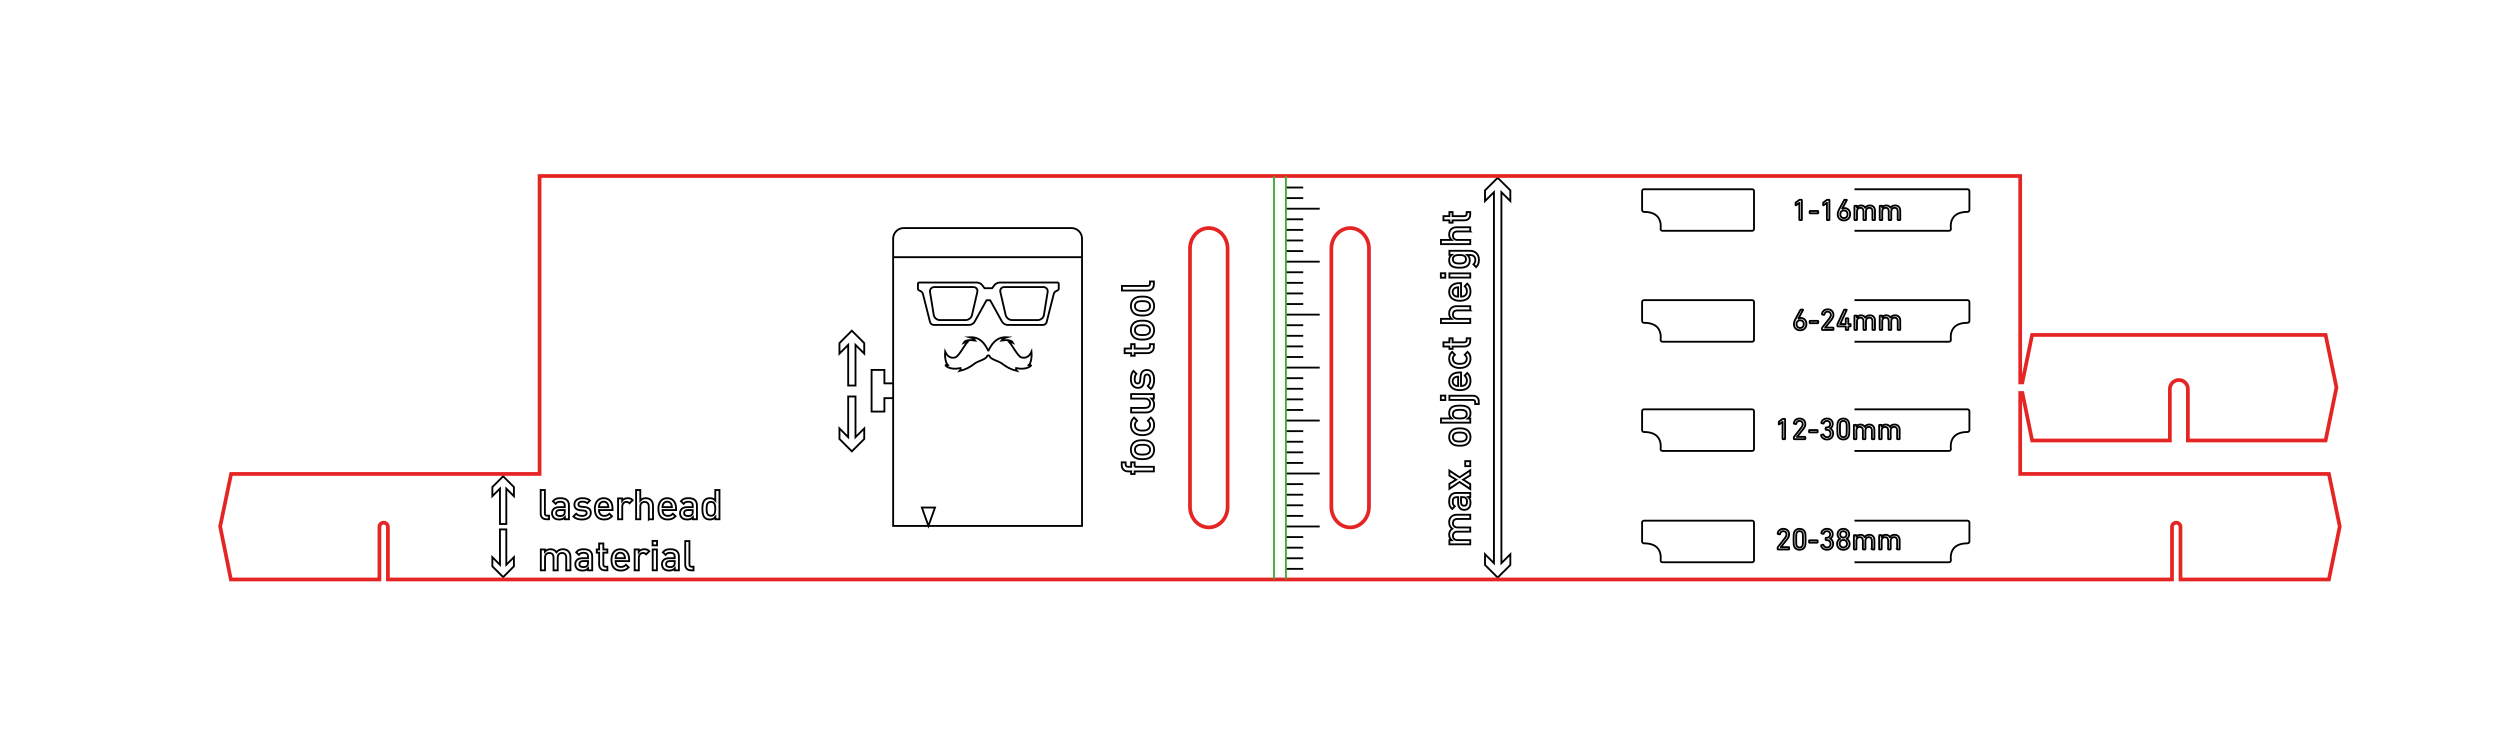<?xml version="1.0" encoding="utf-8"?>
<!-- Generator: Adobe Illustrator 17.0.0, SVG Export Plug-In . SVG Version: 6.00 Build 0)  -->
<!DOCTYPE svg PUBLIC "-//W3C//DTD SVG 1.1//EN" "http://www.w3.org/Graphics/SVG/1.1/DTD/svg11.dtd">
<svg version="1.1" id="Ebene_1" xmlns="http://www.w3.org/2000/svg" xmlns:xlink="http://www.w3.org/1999/xlink" x="0px" y="0px"
	 width="669.002px" height="196.098px" viewBox="0 0 669.002 196.098" enable-background="new 0 0 669.002 196.098"
	 xml:space="preserve">
<g>
	<path fill="none" stroke="#000000" stroke-width="0.5" stroke-miterlimit="10" d="M393.439,138.868h-3.399
		c-0.869,0-1.243,0.495-1.243,1.122c0,0.605,0.385,1.155,1.188,1.155h3.454v1.122h-3.399c-0.869,0-1.243,0.495-1.243,1.123
		c0,0.627,0.385,1.154,1.243,1.154h3.399v1.122h-5.578v-1.1h0.562c-0.407-0.374-0.627-0.924-0.627-1.485
		c0-0.693,0.274-1.232,0.813-1.584c-0.55-0.451-0.813-1.013-0.813-1.749c0-0.572,0.187-1.078,0.506-1.408
		c0.418-0.43,0.946-0.595,1.573-0.595h3.564V138.868z"/>
	<path fill="none" stroke="#000000" stroke-width="0.5" stroke-miterlimit="10" d="M393.439,133.017h-0.506
		c0.407,0.407,0.572,0.792,0.572,1.485s-0.165,1.155-0.507,1.496c-0.297,0.286-0.726,0.44-1.199,0.44
		c-0.935,0-1.605-0.649-1.605-1.937v-1.463h-0.396c-0.715,0-1.045,0.341-1.045,1.221c0,0.594,0.154,0.902,0.55,1.221l-0.693,0.727
		c-0.615-0.517-0.813-1.057-0.813-1.991c0-1.54,0.66-2.3,1.914-2.3h3.729L393.439,133.017L393.439,133.017z M390.974,133.039v1.287
		c0,0.682,0.286,1.022,0.804,1.022c0.517,0,0.792-0.318,0.792-1.056c0-0.396-0.044-0.715-0.319-1.013
		c-0.165-0.176-0.429-0.241-0.825-0.241L390.974,133.039L390.974,133.039z"/>
	<path fill="none" stroke="#000000" stroke-width="0.5" stroke-miterlimit="10" d="M393.439,127.197l-1.903,1.166l1.903,1.177v1.354
		l-2.85-1.914l-2.729,1.837v-1.353l1.815-1.101l-1.815-1.089v-1.354l2.729,1.826l2.85-1.903V127.197z"/>
	<path fill="none" stroke="#000000" stroke-width="0.5" stroke-miterlimit="10" d="M393.439,124.744h-1.342v-1.342h1.342V124.744z"
		/>
	<path fill="none" stroke="#000000" stroke-width="0.5" stroke-miterlimit="10" d="M392.846,115.284
		c0.374,0.363,0.66,0.913,0.66,1.673c0,0.759-0.286,1.298-0.66,1.661c-0.551,0.528-1.255,0.66-2.2,0.66
		c-0.936,0-1.64-0.132-2.189-0.66c-0.374-0.363-0.66-0.902-0.66-1.661c0-0.76,0.286-1.31,0.66-1.673
		c0.55-0.527,1.254-0.659,2.189-0.659C391.591,114.625,392.295,114.757,392.846,115.284z M389.116,116.132
		c-0.209,0.209-0.319,0.495-0.319,0.825s0.11,0.604,0.319,0.813c0.341,0.342,0.924,0.386,1.529,0.386
		c0.604,0,1.188-0.044,1.528-0.386c0.209-0.209,0.33-0.483,0.33-0.813s-0.121-0.616-0.33-0.825
		c-0.341-0.341-0.924-0.385-1.528-0.385C390.04,115.747,389.457,115.791,389.116,116.132z"/>
	<path fill="none" stroke="#000000" stroke-width="0.5" stroke-miterlimit="10" d="M393.011,109.168
		c0.308,0.309,0.495,0.804,0.495,1.364c0,0.595-0.154,1.057-0.66,1.475h0.594v1.1h-7.833v-1.122h2.816
		c-0.484-0.406-0.627-0.869-0.627-1.463c0-0.561,0.187-1.045,0.495-1.354c0.55-0.539,1.44-0.627,2.354-0.627
		C391.569,108.541,392.46,108.629,393.011,109.168z M388.797,110.819c0,1.023,0.858,1.166,1.849,1.166
		c0.989,0,1.858-0.143,1.858-1.166c0-1.012-0.869-1.155-1.858-1.155C389.655,109.663,388.797,109.807,388.797,110.819z"/>
	<path fill="none" stroke="#000000" stroke-width="0.5" stroke-miterlimit="10" d="M395.717,107.431v0.693h-0.957v-0.495
		c0-0.451-0.22-0.605-0.649-0.605h-6.249v-1.122h6.315C395.002,105.902,395.717,106.364,395.717,107.431z M386.762,107.057h-1.188
		v-1.188h1.188V107.057z"/>
	<path fill="none" stroke="#000000" stroke-width="0.5" stroke-miterlimit="10" d="M390.974,103.295c0.969,0,1.562-0.495,1.562-1.42
		c0-0.627-0.176-0.957-0.572-1.353l0.672-0.716c0.571,0.572,0.869,1.111,0.869,2.091c0,1.397-0.737,2.508-2.86,2.508
		c-1.815,0-2.85-0.935-2.85-2.365c0-1.496,1.078-2.365,2.706-2.365h0.473V103.295z M389.434,100.941
		c-0.418,0.187-0.704,0.572-0.704,1.1c0,0.539,0.286,0.925,0.704,1.111c0.242,0.11,0.418,0.132,0.76,0.144v-2.509
		C389.852,100.809,389.677,100.83,389.434,100.941z"/>
	<path fill="none" stroke="#000000" stroke-width="0.5" stroke-miterlimit="10" d="M393.506,95.99c0,1.255-0.771,2.486-2.86,2.486
		c-2.091,0-2.85-1.231-2.85-2.486c0-0.77,0.22-1.309,0.781-1.837l0.748,0.771c-0.386,0.352-0.528,0.627-0.528,1.066
		c0,0.43,0.176,0.792,0.495,1.034c0.308,0.242,0.704,0.33,1.354,0.33c0.648,0,1.056-0.088,1.363-0.33
		c0.319-0.242,0.495-0.604,0.495-1.034c0-0.439-0.143-0.715-0.527-1.066l0.736-0.771C393.274,94.682,393.506,95.221,393.506,95.99z"
		/>
	<path fill="none" stroke="#000000" stroke-width="0.5" stroke-miterlimit="10" d="M393.439,91.195c0,1.046-0.748,1.529-1.551,1.529
		h-3.169v0.639h-0.858v-0.639h-1.595v-1.122h1.595v-1.078h0.858v1.078h3.113c0.407,0,0.649-0.198,0.649-0.616v-0.462h0.957v0.671
		H393.439z"/>
	<path fill="none" stroke="#000000" stroke-width="0.5" stroke-miterlimit="10" d="M393.439,83.055h-3.399
		c-0.869,0-1.243,0.495-1.243,1.123c0,0.627,0.385,1.154,1.243,1.154h3.399v1.122h-7.833v-1.122h2.816
		c-0.418-0.374-0.627-0.891-0.627-1.463s0.187-1.045,0.506-1.375c0.418-0.43,0.946-0.562,1.573-0.562h3.564v1.123H393.439z"/>
	<path fill="none" stroke="#000000" stroke-width="0.5" stroke-miterlimit="10" d="M390.974,79.382c0.969,0,1.562-0.495,1.562-1.42
		c0-0.627-0.176-0.957-0.572-1.353l0.672-0.716c0.571,0.572,0.869,1.111,0.869,2.091c0,1.397-0.737,2.508-2.86,2.508
		c-1.815,0-2.85-0.935-2.85-2.365c0-1.496,1.078-2.365,2.706-2.365h0.473V79.382z M389.434,77.028
		c-0.418,0.187-0.704,0.572-0.704,1.1c0,0.539,0.286,0.925,0.704,1.111c0.242,0.11,0.418,0.132,0.76,0.144v-2.509
		C389.852,76.896,389.677,76.917,389.434,77.028z"/>
	<path fill="none" stroke="#000000" stroke-width="0.5" stroke-miterlimit="10" d="M386.762,74.311h-1.188v-1.188h1.188V74.311z
		 M393.439,74.278h-5.578v-1.122h5.578V74.278z"/>
	<path fill="none" stroke="#000000" stroke-width="0.5" stroke-miterlimit="10" d="M395.761,69.503c0,0.848-0.198,1.387-0.737,1.97
		l-0.715-0.715c0.33-0.353,0.495-0.66,0.495-1.211c0-0.945-0.671-1.309-1.419-1.309h-0.716c0.484,0.407,0.639,0.869,0.639,1.441
		c0,0.561-0.188,1.022-0.495,1.331c-0.539,0.539-1.32,0.627-2.267,0.627s-1.728-0.088-2.267-0.627
		c-0.308-0.309-0.483-0.781-0.483-1.343c0-0.594,0.153-1.045,0.66-1.463h-0.595v-1.089h5.545
		C394.77,67.116,395.761,68.018,395.761,69.503z M388.797,69.371c0,1.013,0.869,1.145,1.749,1.145s1.749-0.132,1.749-1.145
		c0-1.012-0.869-1.133-1.749-1.133S388.797,68.36,388.797,69.371z"/>
	<path fill="none" stroke="#000000" stroke-width="0.5" stroke-miterlimit="10" d="M393.439,61.935h-3.399
		c-0.869,0-1.243,0.495-1.243,1.122c0,0.628,0.385,1.155,1.243,1.155h3.399v1.122h-7.833v-1.122h2.816
		c-0.418-0.374-0.627-0.891-0.627-1.463s0.187-1.045,0.506-1.375c0.418-0.429,0.946-0.562,1.573-0.562h3.564v1.123H393.439z"/>
	<path fill="none" stroke="#000000" stroke-width="0.5" stroke-miterlimit="10" d="M393.439,57.425c0,1.046-0.748,1.529-1.551,1.529
		h-3.169v0.639h-0.858v-0.639h-1.595v-1.122h1.595v-1.078h0.858v1.078h3.113c0.407,0,0.649-0.198,0.649-0.616v-0.462h0.957v0.671
		H393.439z"/>
</g>
<g id="g577_6_">
	<path id="path579_6_" fill="none" stroke="#000000" stroke-width="0.5" stroke-miterlimit="10" d="M146.22,138.953
		c-1.067,0-1.529-0.715-1.529-1.54v-6.293h1.123v6.227c0,0.43,0.154,0.649,0.605,0.649h0.495v0.957L146.22,138.953L146.22,138.953z"
		/>
	<path id="path581_6_" fill="none" stroke="#000000" stroke-width="0.5" stroke-miterlimit="10" d="M151.148,138.953v-0.506
		c-0.407,0.407-0.792,0.572-1.485,0.572s-1.155-0.165-1.496-0.507c-0.286-0.297-0.44-0.726-0.44-1.199
		c0-0.935,0.649-1.605,1.936-1.605h1.463v-0.396c0-0.715-0.341-1.045-1.221-1.045c-0.594,0-0.902,0.154-1.221,0.55l-0.726-0.693
		c0.517-0.615,1.056-0.813,1.991-0.813c1.541,0,2.299,0.66,2.299,1.914v3.729L151.148,138.953L151.148,138.953z M151.126,136.488
		h-1.287c-0.682,0-1.023,0.286-1.023,0.804c0,0.517,0.319,0.792,1.056,0.792c0.396,0,0.715-0.044,1.012-0.319
		c0.176-0.165,0.242-0.429,0.242-0.825V136.488z"/>
	<path id="path583_6_" fill="none" stroke="#000000" stroke-width="0.5" stroke-miterlimit="10" d="M155.779,139.019
		c-0.913,0-1.683-0.154-2.343-0.804l0.737-0.737c0.451,0.463,1.056,0.583,1.606,0.583c0.693,0,1.221-0.241,1.221-0.77
		c0-0.385-0.209-0.605-0.748-0.66l-0.891-0.077c-1.056-0.099-1.65-0.561-1.65-1.54c0-1.101,0.935-1.705,2.102-1.705
		c0.847,0,1.551,0.176,2.068,0.627l-0.704,0.715c-0.352-0.297-0.847-0.407-1.375-0.407c-0.682,0-1.012,0.286-1.012,0.716
		c0,0.385,0.22,0.583,0.771,0.638l0.781,0.066c1.155,0.099,1.76,0.604,1.76,1.584C158.1,138.414,157.11,139.019,155.779,139.019z"/>
	<path id="path585_6_" fill="none" stroke="#000000" stroke-width="0.5" stroke-miterlimit="10" d="M160.289,136.488
		c0,0.969,0.495,1.562,1.419,1.562c0.627,0,0.958-0.176,1.354-0.572l0.715,0.672c-0.572,0.571-1.111,0.869-2.09,0.869
		c-1.397,0-2.508-0.737-2.508-2.86c0-1.815,0.935-2.85,2.365-2.85c1.497,0,2.366,1.078,2.366,2.706v0.473L160.289,136.488
		L160.289,136.488z M162.643,134.948c-0.187-0.418-0.572-0.704-1.101-0.704c-0.539,0-0.924,0.286-1.111,0.704
		c-0.11,0.242-0.132,0.418-0.143,0.76h2.508C162.775,135.366,162.753,135.19,162.643,134.948z"/>
	<path id="path587_6_" fill="none" stroke="#000000" stroke-width="0.5" stroke-miterlimit="10" d="M168.462,134.684
		c-0.253-0.253-0.451-0.374-0.836-0.374c-0.605,0-1.111,0.484-1.111,1.254v3.389h-1.122v-5.578h1.1v0.605
		c0.286-0.396,0.858-0.671,1.485-0.671c0.539,0,0.946,0.143,1.331,0.527L168.462,134.684z"/>
	<path id="path589_6_" fill="none" stroke="#000000" stroke-width="0.5" stroke-miterlimit="10" d="M173.621,138.953v-3.399
		c0-0.869-0.495-1.243-1.122-1.243c-0.628,0-1.155,0.385-1.155,1.243v3.399h-1.122v-7.833h1.122v2.816
		c0.374-0.418,0.891-0.627,1.463-0.627s1.045,0.187,1.375,0.506c0.429,0.418,0.562,0.946,0.562,1.573v3.564h-1.123V138.953z"/>
	<path id="path591_6_" fill="none" stroke="#000000" stroke-width="0.5" stroke-miterlimit="10" d="M177.294,136.488
		c0,0.969,0.495,1.562,1.42,1.562c0.627,0,0.957-0.176,1.353-0.572l0.716,0.672c-0.572,0.571-1.111,0.869-2.091,0.869
		c-1.397,0-2.508-0.737-2.508-2.86c0-1.815,0.935-2.85,2.365-2.85c1.496,0,2.365,1.078,2.365,2.706v0.473L177.294,136.488
		L177.294,136.488z M179.649,134.948c-0.187-0.418-0.572-0.704-1.1-0.704c-0.539,0-0.925,0.286-1.111,0.704
		c-0.11,0.242-0.132,0.418-0.144,0.76h2.509C179.78,135.366,179.759,135.19,179.649,134.948z"/>
	<path id="path593_6_" fill="none" stroke="#000000" stroke-width="0.5" stroke-miterlimit="10" d="M185.402,138.953v-0.506
		c-0.407,0.407-0.792,0.572-1.485,0.572s-1.155-0.165-1.496-0.507c-0.286-0.297-0.44-0.726-0.44-1.199
		c0-0.935,0.649-1.605,1.937-1.605h1.464v-0.396c0-0.715-0.342-1.045-1.222-1.045c-0.594,0-0.902,0.154-1.221,0.55l-0.727-0.693
		c0.517-0.615,1.056-0.813,1.991-0.813c1.54,0,2.3,0.66,2.3,1.914v3.729L185.402,138.953L185.402,138.953z M185.38,136.488h-1.288
		c-0.682,0-1.022,0.286-1.022,0.804c0,0.517,0.318,0.792,1.056,0.792c0.396,0,0.715-0.044,1.013-0.319
		c0.176-0.165,0.242-0.429,0.242-0.825v-0.452L185.38,136.488L185.38,136.488z"/>
	<path id="path595_6_" fill="none" stroke="#000000" stroke-width="0.5" stroke-miterlimit="10" d="M191.43,138.953v-0.594
		c-0.418,0.506-0.869,0.66-1.475,0.66c-0.561,0-1.056-0.188-1.364-0.495c-0.539-0.551-0.627-1.441-0.627-2.365
		c0-0.914,0.088-1.805,0.627-2.354c0.309-0.309,0.792-0.495,1.354-0.495c0.594,0,1.056,0.143,1.463,0.627v-2.816h1.122v7.833h-1.1
		L191.43,138.953L191.43,138.953z M190.252,134.31c-1.022,0-1.166,0.858-1.166,1.849c0,0.989,0.144,1.858,1.166,1.858
		c1.013,0,1.155-0.869,1.155-1.858C191.407,135.168,191.265,134.31,190.252,134.31z"/>
</g>
<g id="g597_6_">
	<path id="path599_6_" fill="none" stroke="#000000" stroke-width="0.5" stroke-miterlimit="10" d="M151.522,152.614v-3.399
		c0-0.869-0.495-1.243-1.122-1.243c-0.605,0-1.155,0.385-1.155,1.188v3.454h-1.122v-3.399c0-0.869-0.495-1.243-1.122-1.243
		s-1.155,0.385-1.155,1.243v3.399h-1.122v-5.578h1.1v0.562c0.374-0.407,0.924-0.627,1.485-0.627c0.693,0,1.232,0.274,1.584,0.813
		c0.451-0.55,1.012-0.813,1.75-0.813c0.572,0,1.078,0.187,1.408,0.506c0.429,0.418,0.594,0.946,0.594,1.573v3.564L151.522,152.614
		L151.522,152.614z"/>
	<path id="path601_6_" fill="none" stroke="#000000" stroke-width="0.5" stroke-miterlimit="10" d="M157.374,152.614v-0.506
		c-0.407,0.407-0.792,0.572-1.485,0.572s-1.155-0.165-1.496-0.507c-0.286-0.297-0.44-0.726-0.44-1.199
		c0-0.935,0.649-1.605,1.936-1.605h1.463v-0.396c0-0.715-0.341-1.045-1.221-1.045c-0.594,0-0.902,0.154-1.221,0.55l-0.726-0.693
		c0.517-0.615,1.056-0.813,1.991-0.813c1.541,0,2.299,0.66,2.299,1.914v3.729L157.374,152.614L157.374,152.614z M157.352,150.15
		h-1.287c-0.682,0-1.023,0.285-1.023,0.803c0,0.517,0.319,0.792,1.056,0.792c0.396,0,0.715-0.044,1.012-0.319
		c0.176-0.165,0.242-0.429,0.242-0.825V150.15z"/>
	<path id="path603_6_" fill="none" stroke="#000000" stroke-width="0.5" stroke-miterlimit="10" d="M161.861,152.614
		c-1.045,0-1.529-0.748-1.529-1.551v-3.169h-0.638v-0.858h0.638v-1.595h1.123v1.595h1.078v0.858h-1.078v3.113
		c0,0.407,0.198,0.649,0.616,0.649h0.462v0.957L161.861,152.614L161.861,152.614z"/>
	<path id="path605_6_" fill="none" stroke="#000000" stroke-width="0.5" stroke-miterlimit="10" d="M164.733,150.15
		c0,0.968,0.495,1.562,1.419,1.562c0.627,0,0.958-0.176,1.354-0.572l0.715,0.672c-0.572,0.571-1.111,0.869-2.09,0.869
		c-1.397,0-2.508-0.737-2.508-2.86c0-1.815,0.935-2.85,2.365-2.85c1.497,0,2.366,1.078,2.366,2.706v0.474L164.733,150.15
		L164.733,150.15L164.733,150.15z M167.087,148.609c-0.187-0.418-0.572-0.704-1.101-0.704c-0.539,0-0.924,0.286-1.111,0.704
		c-0.11,0.242-0.132,0.418-0.143,0.76h2.508C167.219,149.027,167.197,148.852,167.087,148.609z"/>
	<path id="path607_6_" fill="none" stroke="#000000" stroke-width="0.5" stroke-miterlimit="10" d="M172.905,148.346
		c-0.253-0.253-0.451-0.374-0.836-0.374c-0.605,0-1.111,0.484-1.111,1.254v3.389h-1.122v-5.578h1.101v0.605
		c0.285-0.396,0.857-0.671,1.484-0.671c0.539,0,0.946,0.143,1.332,0.527L172.905,148.346z"/>
	<path id="path609_6_" fill="none" stroke="#000000" stroke-width="0.5" stroke-miterlimit="10" d="M174.632,145.936v-1.188h1.188
		v1.188H174.632z M174.665,152.614v-5.578h1.122v5.578H174.665z"/>
	<path id="path611_6_" fill="none" stroke="#000000" stroke-width="0.5" stroke-miterlimit="10" d="M180.572,152.614v-0.506
		c-0.407,0.407-0.792,0.572-1.485,0.572s-1.155-0.165-1.496-0.507c-0.286-0.297-0.44-0.726-0.44-1.199
		c0-0.935,0.649-1.605,1.937-1.605h1.463v-0.396c0-0.715-0.341-1.045-1.221-1.045c-0.594,0-0.902,0.154-1.221,0.55l-0.727-0.693
		c0.517-0.615,1.057-0.813,1.991-0.813c1.54,0,2.3,0.66,2.3,1.914v3.729L180.572,152.614L180.572,152.614z M180.55,150.15h-1.287
		c-0.682,0-1.022,0.285-1.022,0.803c0,0.517,0.318,0.792,1.056,0.792c0.396,0,0.715-0.044,1.013-0.319
		c0.176-0.165,0.241-0.429,0.241-0.825L180.55,150.15L180.55,150.15z"/>
	<path id="path613_6_" fill="none" stroke="#000000" stroke-width="0.5" stroke-miterlimit="10" d="M184.896,152.614
		c-1.067,0-1.529-0.715-1.529-1.54v-6.293h1.122v6.227c0,0.43,0.154,0.649,0.604,0.649h0.495v0.957L184.896,152.614L184.896,152.614
		z"/>
</g>
<path id="path619_6_" fill="none" stroke="#E52424" stroke-miterlimit="10" d="M366.338,135.607c0,3.052-2.253,5.526-5.033,5.526
	l0,0c-2.78,0-5.033-2.474-5.033-5.526V66.555c0-3.052,2.253-5.526,5.033-5.526l0,0c2.78,0,5.033,2.474,5.033,5.526V135.607z"/>
<g id="g621_6_">
	<path id="path623_6_" fill="none" stroke="#000000" stroke-width="0.5" stroke-miterlimit="10" d="M303.63,124.924h5.146v1.224
		h-5.146v0.695h-0.936v-0.695h-0.827c-0.876,0-1.691-0.527-1.691-1.667v-0.768h1.044v0.54c0,0.455,0.264,0.671,0.707,0.671h0.768
		v-1.211h0.936v1.211H303.63z"/>
	<path id="path625_6_" fill="none" stroke="#000000" stroke-width="0.5" stroke-miterlimit="10" d="M308.128,118.518
		c0.407,0.396,0.72,0.995,0.72,1.823c0,0.827-0.312,1.415-0.72,1.811c-0.6,0.576-1.367,0.72-2.398,0.72
		c-1.02,0-1.787-0.144-2.387-0.72c-0.408-0.396-0.72-0.983-0.72-1.811s0.312-1.428,0.72-1.823c0.6-0.575,1.367-0.72,2.387-0.72
		C306.761,117.798,307.528,117.943,308.128,118.518z M304.062,119.442c-0.228,0.228-0.348,0.539-0.348,0.899
		c0,0.359,0.12,0.659,0.348,0.888c0.372,0.371,1.008,0.42,1.668,0.42c0.659,0,1.295-0.049,1.667-0.42
		c0.228-0.229,0.359-0.528,0.359-0.888s-0.132-0.672-0.359-0.899c-0.372-0.372-1.008-0.42-1.667-0.42
		C305.069,119.022,304.434,119.07,304.062,119.442z"/>
	<path id="path627_6_" fill="none" stroke="#000000" stroke-width="0.5" stroke-miterlimit="10" d="M308.848,113.741
		c0,1.367-0.84,2.71-3.118,2.71c-2.279,0-3.106-1.343-3.106-2.71c0-0.84,0.239-1.428,0.852-2.003l0.815,0.839
		c-0.42,0.384-0.576,0.684-0.576,1.164c0,0.468,0.192,0.863,0.54,1.127c0.336,0.264,0.768,0.36,1.476,0.36
		c0.707,0,1.151-0.097,1.486-0.36c0.349-0.264,0.54-0.659,0.54-1.127c0-0.48-0.156-0.78-0.575-1.164l0.803-0.839
		C308.596,112.314,308.848,112.902,308.848,113.741z"/>
	<path id="path629_6_" fill="none" stroke="#000000" stroke-width="0.5" stroke-miterlimit="10" d="M308.775,106.65h-0.611
		c0.455,0.42,0.684,1.008,0.684,1.619c0,0.624-0.204,1.14-0.552,1.5c-0.456,0.468-1.031,0.611-1.715,0.611h-3.887v-1.224h3.706
		c0.948,0,1.355-0.539,1.355-1.223c0-0.685-0.42-1.26-1.355-1.26h-3.706v-1.224h6.081V106.65z"/>
	<path id="path631_6_" fill="none" stroke="#000000" stroke-width="0.5" stroke-miterlimit="10" d="M308.848,101.537
		c0,0.995-0.168,1.835-0.876,2.555l-0.804-0.804c0.504-0.492,0.636-1.151,0.636-1.751c0-0.756-0.264-1.331-0.839-1.331
		c-0.42,0-0.66,0.228-0.72,0.815l-0.084,0.972c-0.108,1.151-0.612,1.799-1.68,1.799c-1.199,0-1.858-1.02-1.858-2.291
		c0-0.923,0.191-1.69,0.684-2.255l0.779,0.768c-0.324,0.384-0.443,0.924-0.443,1.499c0,0.744,0.312,1.104,0.779,1.104
		c0.42,0,0.636-0.239,0.695-0.84l0.072-0.851c0.107-1.26,0.659-1.919,1.727-1.919C308.188,99.007,308.848,100.086,308.848,101.537z"
		/>
	<path id="path633_6_" fill="none" stroke="#000000" stroke-width="0.5" stroke-miterlimit="10" d="M308.775,92.825
		c0,1.139-0.815,1.667-1.691,1.667h-3.454v0.695h-0.936v-0.695h-1.738v-1.224h1.738v-1.175h0.936v1.175h3.395
		c0.443,0,0.708-0.216,0.708-0.672v-0.503h1.043L308.775,92.825L308.775,92.825z"/>
	<path id="path635_6_" fill="none" stroke="#000000" stroke-width="0.5" stroke-miterlimit="10" d="M308.128,86.528
		c0.407,0.396,0.72,0.995,0.72,1.823c0,0.827-0.312,1.415-0.72,1.811c-0.6,0.576-1.367,0.72-2.398,0.72
		c-1.02,0-1.787-0.144-2.387-0.72c-0.408-0.396-0.72-0.983-0.72-1.811s0.312-1.428,0.72-1.823c0.6-0.576,1.367-0.72,2.387-0.72
		C306.761,85.808,307.528,85.951,308.128,86.528z M304.062,87.451c-0.228,0.228-0.348,0.539-0.348,0.899
		c0,0.359,0.12,0.659,0.348,0.887c0.372,0.372,1.008,0.42,1.668,0.42c0.659,0,1.295-0.048,1.667-0.42
		c0.228-0.228,0.359-0.527,0.359-0.887s-0.132-0.672-0.359-0.899c-0.372-0.372-1.008-0.42-1.667-0.42
		C305.069,87.031,304.434,87.079,304.062,87.451z"/>
	<path id="path637_6_" fill="none" stroke="#000000" stroke-width="0.5" stroke-miterlimit="10" d="M308.128,80.084
		c0.407,0.396,0.72,0.995,0.72,1.823c0,0.827-0.312,1.415-0.72,1.811c-0.6,0.576-1.367,0.72-2.398,0.72
		c-1.02,0-1.787-0.144-2.387-0.72c-0.408-0.396-0.72-0.983-0.72-1.811s0.312-1.428,0.72-1.823c0.6-0.576,1.367-0.72,2.387-0.72
		C306.761,79.364,307.528,79.508,308.128,80.084z M304.062,81.008c-0.228,0.228-0.348,0.539-0.348,0.899
		c0,0.359,0.12,0.659,0.348,0.887c0.372,0.372,1.008,0.42,1.668,0.42c0.659,0,1.295-0.048,1.667-0.42
		c0.228-0.228,0.359-0.527,0.359-0.887s-0.132-0.672-0.359-0.899c-0.372-0.372-1.008-0.42-1.667-0.42
		C305.069,80.588,304.434,80.636,304.062,81.008z"/>
	<path id="path639_6_" fill="none" stroke="#000000" stroke-width="0.5" stroke-miterlimit="10" d="M308.775,76.075
		c0,1.163-0.779,1.667-1.679,1.667h-6.86v-1.224h6.788c0.468,0,0.708-0.168,0.708-0.659v-0.54h1.043L308.775,76.075L308.775,76.075z
		"/>
</g>
<polygon id="polygon641_6_" fill="none" stroke="#000000" stroke-width="0.5" stroke-miterlimit="10" points="135.489,151.136 
	135.489,141.665 133.788,141.665 133.788,151.136 131.754,149.101 131.754,151.55 134.638,154.435 137.523,151.55 137.523,149.101 
	"/>
<polygon id="polygon643_6_" fill="none" stroke="#000000" stroke-width="0.5" stroke-miterlimit="10" points="137.523,130.333 
	134.638,127.448 131.754,130.333 131.754,132.782 133.788,130.747 133.788,140.218 135.489,140.218 135.489,130.747 
	137.523,132.782 "/>
<g id="g651_6_">
	<path id="path3572_7_" fill="none" stroke="#000000" stroke-width="0.5" stroke-miterlimit="10" d="M264.794,95.259
		c0.157,0.901,2.436,1.311,3.405,2.075c1.09,0.857,2.271,1.527,3.915,1.918c-0.296-0.335-0.227-0.568-0.196-0.744
		c2.936,0.627,4.188-0.744,3.993-0.783c-0.366,0.115-0.51,0.049-0.626,0c0.509-0.392,0.9-1.957,0.743-3.601
		c-0.704,1.604-1.879,1.8-2.78,1.487c-0.9-0.313-2.426-3.327-3.17-4.07c0.345-0.036,0.762,0.053,0.979,0.157
		c-0.352-0.627-1.41-0.823-3.053-0.587c0.195-0.274,0.547-0.626,1.408-0.861c-2.974-0.157-4.188,2.153-4.892,3.562h-0.083
		c-0.705-1.409-1.918-3.719-4.893-3.562c0.861,0.235,1.213,0.588,1.409,0.861c-1.644-0.236-2.702-0.04-3.053,0.587
		c0.216-0.104,0.634-0.193,0.978-0.157c-0.744,0.744-2.27,3.757-3.17,4.07c-0.9,0.314-2.075,0.118-2.78-1.487
		c-0.157,1.644,0.235,3.21,0.744,3.601c-0.117,0.049-0.26,0.115-0.627,0c-0.196,0.039,1.057,1.41,3.993,0.783
		c0.033,0.176,0.101,0.408-0.195,0.744c1.644-0.391,2.826-1.061,3.914-1.918c0.969-0.763,3.204-1.149,3.405-2.075
		C264.386,95.015,264.605,95.049,264.794,95.259L264.794,95.259z"/>
	<path id="path654_6_" fill="none" stroke="#000000" stroke-width="0.5" stroke-miterlimit="10" d="M282.953,75.605L282.953,75.605
		c-2.319,0-15.066,0-15.454,0c-0.427,0-1.08,0.326-1.284,0.572c-0.204,0.245-0.727,0.949-0.727,0.949h-2.021
		c0,0-0.524-0.703-0.728-0.949c-0.203-0.246-0.856-0.572-1.283-0.572c-0.391,0-13.269,0-15.49,0c-0.21,0-0.325,0.16-0.325,0.321
		c0,0.162,0,1.245,0,1.347c0,0.103,0.058,0.301,0.145,0.346c0.239,0.124,0.698,0.363,0.788,0.411
		c0.123,0.064,0.347,0.421,0.394,0.606c0.047,0.185,1.8,7.13,1.897,7.511c0.113,0.449,0.51,0.812,1.017,0.812
		c2.335,0,8.935,0,9.414,0c0.582,0,1.229-0.355,1.52-0.879c0.291-0.526,3.168-5.72,3.168-5.72h0.987c0,0,2.877,5.195,3.168,5.72
		s0.937,0.879,1.52,0.879c0.479,0,7.079,0,9.415,0c0.506,0,0.903-0.363,1.016-0.812c0.096-0.377,1.451-5.745,1.883-7.454
		c0.082-0.326,0.328-0.621,0.541-0.732c0.132-0.069,0.409-0.213,0.6-0.313c0.117-0.06,0.202-0.188,0.202-0.359s0-1.264,0-1.395
		C283.314,75.765,283.186,75.605,282.953,75.605z M261.527,78.15L261.527,78.15l-1.419,6.163c-0.169,0.734-0.923,1.334-1.676,1.334
		h-6.971c-0.753,0-1.468-0.608-1.588-1.351l-0.994-6.128c-0.121-0.743,0.397-1.351,1.15-1.351h10.439
		C261.218,76.816,261.696,77.416,261.527,78.15z M280.347,78.167l-0.994,6.128c-0.121,0.743-0.836,1.351-1.588,1.351h-6.971
		c-0.753,0-1.507-0.6-1.676-1.334l-1.421-6.163c-0.168-0.734,0.309-1.334,1.062-1.334h10.439
		C279.95,76.816,280.467,77.424,280.347,78.167L280.347,78.167z"/>
</g>
<polygon id="polygon656_6_" fill="none" stroke="#000000" stroke-width="0.5" stroke-miterlimit="10" points="228.931,116.989 
	228.931,106.104 226.976,106.104 226.976,116.989 224.638,114.65 224.638,117.465 227.953,120.78 231.269,117.465 231.269,114.65 
	"/>
<polygon id="polygon658_6_" fill="none" stroke="#000000" stroke-width="0.5" stroke-miterlimit="10" points="231.269,91.812 
	227.953,88.497 224.638,91.812 224.638,94.627 226.976,92.288 226.976,103.173 228.931,103.173 228.931,92.288 231.269,94.627 "/>
<polyline fill="none" stroke="#000000" stroke-width="0.5" stroke-miterlimit="10" points="239.009,102.585 236.667,102.585 
	236.667,98.994 233.238,98.994 233.238,110.138 236.667,110.138 236.667,106.546 239.009,106.546 "/>
<polygon id="polygon668_2_" fill="none" stroke="#000000" stroke-width="0.5" stroke-miterlimit="10" points="248.449,140.737 
	247.57,138.276 246.691,135.815 248.449,135.815 250.208,135.815 249.329,138.276 "/>
<path id="path674_6_" fill="none" stroke="#E52424" stroke-miterlimit="10" d="M318.443,135.607c0,3.052,2.253,5.526,5.033,5.526
	l0,0c2.78,0,5.033-2.474,5.033-5.526V66.555c0-3.052-2.253-5.526-5.033-5.526l0,0c-2.78,0-5.033,2.474-5.033,5.526V135.607z"/>
<polygon fill="none" stroke="#000000" stroke-width="0.5" stroke-miterlimit="10" points="404.168,53.81 404.168,50.945 
	400.777,47.57 397.387,50.945 397.387,53.81 399.778,51.428 399.778,150.7 397.387,148.318 397.387,151.184 400.777,154.559 
	404.168,151.184 404.168,148.318 401.778,150.698 401.778,51.43 "/>
<path id="path690_6_" fill="none" stroke="#000000" stroke-width="0.5" stroke-miterlimit="10" d="M468.872,150.46h-23.999
	c-0.147,0-0.288-0.066-0.383-0.18s-0.135-0.263-0.109-0.408c0.003-0.019,0.312-1.854-0.768-3.142
	c-0.741-0.884-1.981-1.332-3.687-1.332c-0.276,0-0.5-0.224-0.5-0.5v-5.062c0-0.276,0.224-0.5,0.5-0.5h28.945
	c0.276,0,0.5,0.224,0.5,0.5v10.123C469.372,150.236,469.148,150.46,468.872,150.46z"/>
<path id="path694_6_" fill="none" stroke="#000000" stroke-width="0.5" stroke-miterlimit="10" d="M468.872,120.665h-23.999
	c-0.147,0-0.288-0.066-0.383-0.18s-0.135-0.263-0.109-0.408c0.003-0.019,0.312-1.854-0.768-3.142
	c-0.741-0.884-1.981-1.332-3.687-1.332c-0.276,0-0.5-0.224-0.5-0.5v-5.062c0-0.276,0.224-0.5,0.5-0.5h28.945
	c0.276,0,0.5,0.224,0.5,0.5v10.124C469.372,120.441,469.148,120.665,468.872,120.665z"/>
<path id="path698_6_" fill="none" stroke="#000000" stroke-width="0.5" stroke-miterlimit="10" d="M468.872,91.445h-23.999
	c-0.147,0-0.288-0.066-0.383-0.18s-0.135-0.263-0.109-0.408c0.003-0.019,0.312-1.855-0.768-3.143
	c-0.742-0.884-1.982-1.332-3.687-1.332c-0.276,0-0.5-0.224-0.5-0.5V80.82c0-0.276,0.224-0.5,0.5-0.5h28.945
	c0.276,0,0.5,0.224,0.5,0.5v10.124C469.372,91.222,469.148,91.445,468.872,91.445z"/>
<path id="path702_5_" fill="none" stroke="#000000" stroke-width="0.5" stroke-miterlimit="10" d="M468.872,61.762h-23.999
	c-0.147,0-0.288-0.066-0.383-0.179s-0.135-0.264-0.109-0.409c0.003-0.018,0.312-1.854-0.768-3.141
	c-0.741-0.884-1.981-1.332-3.687-1.332c-0.276,0-0.5-0.224-0.5-0.5v-5.062c0-0.276,0.224-0.5,0.5-0.5h28.945
	c0.276,0,0.5,0.224,0.5,0.5v10.124C469.372,61.539,469.148,61.762,468.872,61.762z"/>
<g>
	<path fill="none" stroke="#000000" stroke-width="0.5" stroke-miterlimit="10" d="M481.507,54.309h-0.017l-0.903,0.631
		c-0.048,0.032-0.088,0.016-0.088-0.048V54.3c0-0.048,0.016-0.08,0.056-0.112l0.936-0.68c0.04-0.032,0.072-0.048,0.128-0.048h0.48
		c0.048,0,0.08,0.032,0.08,0.08v5.277c0,0.049-0.032,0.08-0.08,0.08h-0.512c-0.049,0-0.08-0.031-0.08-0.08V54.309z"/>
	<path fill="none" stroke="#000000" stroke-width="0.5" stroke-miterlimit="10" d="M484.267,57.004V56.54
		c0-0.048,0.032-0.08,0.08-0.08h2.127c0.048,0,0.079,0.032,0.079,0.08v0.464c0,0.048-0.031,0.08-0.079,0.08h-2.127
		C484.3,57.084,484.267,57.051,484.267,57.004z"/>
	<path fill="none" stroke="#000000" stroke-width="0.5" stroke-miterlimit="10" d="M488.883,54.309h-0.017l-0.903,0.631
		c-0.048,0.032-0.088,0.016-0.088-0.048V54.3c0-0.048,0.017-0.08,0.056-0.112l0.936-0.68c0.04-0.032,0.072-0.048,0.128-0.048h0.48
		c0.048,0,0.079,0.032,0.079,0.08v5.277c0,0.049-0.031,0.08-0.079,0.08h-0.512c-0.048,0-0.08-0.031-0.08-0.08V54.309z"/>
	<path fill="none" stroke="#000000" stroke-width="0.5" stroke-miterlimit="10" d="M492.131,56.084l1.384-2.566
		c0.023-0.048,0.048-0.056,0.104-0.056h0.544c0.056,0,0.072,0.032,0.048,0.08l-1.215,2.255l0.016,0.016
		c0.104-0.072,0.319-0.128,0.552-0.128c0.855,0,1.543,0.624,1.543,1.615c0,1.063-0.728,1.687-1.671,1.687
		c-0.951,0-1.663-0.623-1.663-1.663C491.771,56.891,491.923,56.467,492.131,56.084z M493.434,58.363
		c0.592,0,0.983-0.424,0.983-1.031c0-0.608-0.392-1.023-0.983-1.023s-0.976,0.415-0.976,1.023
		C492.459,57.939,492.843,58.363,493.434,58.363z"/>
	<path fill="none" stroke="#000000" stroke-width="0.5" stroke-miterlimit="10" d="M501.152,58.898c-0.048,0-0.08-0.031-0.08-0.08
		V56.58c0-0.616-0.279-0.976-0.855-0.976c-0.512,0-0.879,0.368-0.879,0.936v2.278c0,0.049-0.032,0.08-0.08,0.08h-0.512
		c-0.048,0-0.08-0.031-0.08-0.08V56.58c0-0.616-0.28-0.976-0.855-0.976c-0.52,0-0.88,0.368-0.88,0.936v2.278
		c0,0.049-0.032,0.08-0.08,0.08h-0.512c-0.048,0-0.08-0.031-0.08-0.08v-3.67c0-0.048,0.032-0.08,0.08-0.08h0.512
		c0.048,0,0.08,0.032,0.08,0.08v0.353h0.008c0.185-0.296,0.552-0.521,1.071-0.521c0.521,0,0.904,0.216,1.12,0.6h0.008
		c0.264-0.368,0.655-0.6,1.239-0.6c0.888,0,1.367,0.568,1.367,1.439v2.398c0,0.049-0.032,0.08-0.08,0.08L501.152,58.898
		L501.152,58.898z"/>
	<path fill="none" stroke="#000000" stroke-width="0.5" stroke-miterlimit="10" d="M507.912,58.898c-0.048,0-0.08-0.031-0.08-0.08
		V56.58c0-0.616-0.279-0.976-0.855-0.976c-0.512,0-0.879,0.368-0.879,0.936v2.278c0,0.049-0.032,0.08-0.08,0.08h-0.512
		c-0.048,0-0.08-0.031-0.08-0.08V56.58c0-0.616-0.28-0.976-0.855-0.976c-0.52,0-0.88,0.368-0.88,0.936v2.278
		c0,0.049-0.032,0.08-0.08,0.08h-0.512c-0.048,0-0.08-0.031-0.08-0.08v-3.67c0-0.048,0.032-0.08,0.08-0.08h0.512
		c0.048,0,0.08,0.032,0.08,0.08v0.353h0.008c0.185-0.296,0.552-0.521,1.071-0.521c0.521,0,0.904,0.216,1.12,0.6h0.008
		c0.264-0.368,0.655-0.6,1.239-0.6c0.888,0,1.367,0.568,1.367,1.439v2.398c0,0.049-0.032,0.08-0.08,0.08L507.912,58.898
		L507.912,58.898z"/>
</g>
<g>
	<path fill="none" stroke="#000000" stroke-width="0.5" stroke-miterlimit="10" d="M480.419,85.481l1.384-2.566
		c0.023-0.048,0.048-0.056,0.104-0.056h0.544c0.056,0,0.072,0.032,0.048,0.08l-1.216,2.255l0.017,0.016
		c0.104-0.072,0.319-0.128,0.552-0.128c0.855,0,1.543,0.624,1.543,1.615c0,1.063-0.728,1.687-1.671,1.687
		c-0.952,0-1.663-0.623-1.663-1.663C480.059,86.289,480.211,85.865,480.419,85.481z M481.722,87.76c0.592,0,0.983-0.424,0.983-1.031
		c0-0.608-0.392-1.023-0.983-1.023s-0.976,0.415-0.976,1.023C480.747,87.337,481.131,87.76,481.722,87.76z"/>
	<path fill="none" stroke="#000000" stroke-width="0.5" stroke-miterlimit="10" d="M484.267,86.401v-0.464
		c0-0.048,0.032-0.08,0.08-0.08h2.127c0.048,0,0.079,0.032,0.079,0.08v0.464c0,0.048-0.031,0.08-0.079,0.08h-2.127
		C484.3,86.481,484.267,86.449,484.267,86.401z"/>
	<path fill="none" stroke="#000000" stroke-width="0.5" stroke-miterlimit="10" d="M487.563,87.8c0-0.048,0.008-0.072,0.04-0.112
		l1.959-2.494c0.239-0.305,0.384-0.601,0.384-0.944c0-0.487-0.328-0.855-0.855-0.855c-0.521,0-0.808,0.312-0.888,0.8
		c-0.008,0.048-0.04,0.072-0.088,0.064l-0.488-0.104c-0.048-0.016-0.071-0.048-0.063-0.096c0.072-0.647,0.584-1.287,1.543-1.287
		c0.951,0,1.527,0.64,1.527,1.479c0,0.488-0.2,0.888-0.528,1.304l-1.679,2.11v0.009h2.127c0.048,0,0.08,0.031,0.08,0.08v0.463
		c0,0.049-0.032,0.08-0.08,0.08h-2.91c-0.048,0-0.08-0.031-0.08-0.08V87.8H487.563z"/>
	<path fill="none" stroke="#000000" stroke-width="0.5" stroke-miterlimit="10" d="M491.691,87.264v-0.439
		c0-0.032,0.008-0.064,0.024-0.096l1.759-3.807c0.023-0.048,0.056-0.063,0.111-0.063h0.536c0.056,0,0.072,0.032,0.056,0.071
		l-1.734,3.782v0.017h1.438c0.032,0,0.048-0.017,0.048-0.049v-1.423c0-0.048,0.032-0.08,0.08-0.08h0.512
		c0.048,0,0.08,0.032,0.08,0.08v1.423c0,0.032,0.017,0.049,0.048,0.049h0.496c0.048,0,0.08,0.031,0.08,0.079v0.456
		c0,0.048-0.032,0.08-0.08,0.08h-0.496c-0.031,0-0.048,0.016-0.048,0.048v0.823c0,0.049-0.032,0.08-0.08,0.08h-0.512
		c-0.048,0-0.08-0.031-0.08-0.08v-0.823c0-0.032-0.016-0.048-0.048-0.048h-2.11C491.723,87.344,491.691,87.312,491.691,87.264z"/>
	<path fill="none" stroke="#000000" stroke-width="0.5" stroke-miterlimit="10" d="M501.152,88.296c-0.048,0-0.08-0.031-0.08-0.08
		v-2.238c0-0.616-0.279-0.976-0.855-0.976c-0.512,0-0.879,0.368-0.879,0.936v2.278c0,0.049-0.032,0.08-0.08,0.08h-0.512
		c-0.048,0-0.08-0.031-0.08-0.08v-2.238c0-0.616-0.28-0.976-0.855-0.976c-0.52,0-0.88,0.368-0.88,0.936v2.278
		c0,0.049-0.032,0.08-0.08,0.08h-0.512c-0.048,0-0.08-0.031-0.08-0.08v-3.67c0-0.048,0.032-0.08,0.08-0.08h0.512
		c0.048,0,0.08,0.032,0.08,0.08v0.353h0.008c0.185-0.296,0.552-0.521,1.071-0.521c0.521,0,0.904,0.216,1.12,0.6h0.008
		c0.264-0.367,0.655-0.6,1.239-0.6c0.888,0,1.367,0.568,1.367,1.439v2.398c0,0.049-0.032,0.08-0.08,0.08L501.152,88.296
		L501.152,88.296z"/>
	<path fill="none" stroke="#000000" stroke-width="0.5" stroke-miterlimit="10" d="M507.912,88.296c-0.048,0-0.08-0.031-0.08-0.08
		v-2.238c0-0.616-0.279-0.976-0.855-0.976c-0.512,0-0.879,0.368-0.879,0.936v2.278c0,0.049-0.032,0.08-0.08,0.08h-0.512
		c-0.048,0-0.08-0.031-0.08-0.08v-2.238c0-0.616-0.28-0.976-0.855-0.976c-0.52,0-0.88,0.368-0.88,0.936v2.278
		c0,0.049-0.032,0.08-0.08,0.08h-0.512c-0.048,0-0.08-0.031-0.08-0.08v-3.67c0-0.048,0.032-0.08,0.08-0.08h0.512
		c0.048,0,0.08,0.032,0.08,0.08v0.353h0.008c0.185-0.296,0.552-0.521,1.071-0.521c0.521,0,0.904,0.216,1.12,0.6h0.008
		c0.264-0.367,0.655-0.6,1.239-0.6c0.888,0,1.367,0.568,1.367,1.439v2.398c0,0.049-0.032,0.08-0.08,0.08L507.912,88.296
		L507.912,88.296z"/>
</g>
<g>
	<path fill="none" stroke="#000000" stroke-width="0.5" stroke-miterlimit="10" d="M477.016,112.935H477l-0.903,0.631
		c-0.048,0.032-0.088,0.017-0.088-0.048v-0.592c0-0.048,0.016-0.079,0.056-0.111l0.936-0.68c0.04-0.032,0.072-0.048,0.128-0.048
		h0.48c0.048,0,0.08,0.032,0.08,0.08v5.276c0,0.049-0.032,0.08-0.08,0.08h-0.512c-0.049,0-0.08-0.031-0.08-0.08v-4.508H477.016z"/>
	<path fill="none" stroke="#000000" stroke-width="0.5" stroke-miterlimit="10" d="M480.033,117.029c0-0.048,0.008-0.072,0.04-0.112
		l1.959-2.494c0.239-0.305,0.384-0.601,0.384-0.944c0-0.487-0.328-0.855-0.855-0.855c-0.521,0-0.808,0.312-0.888,0.8
		c-0.008,0.048-0.04,0.072-0.088,0.064l-0.488-0.104c-0.048-0.016-0.071-0.048-0.063-0.096c0.071-0.647,0.583-1.287,1.543-1.287
		c0.951,0,1.527,0.64,1.527,1.479c0,0.488-0.2,0.888-0.528,1.304l-1.679,2.11v0.009h2.127c0.048,0,0.08,0.031,0.08,0.08v0.463
		c0,0.049-0.032,0.08-0.08,0.08h-2.91c-0.048,0-0.08-0.031-0.08-0.08v-0.417H480.033z"/>
	<path fill="none" stroke="#000000" stroke-width="0.5" stroke-miterlimit="10" d="M484.113,115.63v-0.464
		c0-0.048,0.032-0.08,0.08-0.08h2.127c0.048,0,0.079,0.032,0.079,0.08v0.464c0,0.048-0.031,0.08-0.079,0.08h-2.127
		C484.145,115.71,484.113,115.677,484.113,115.63z"/>
	<path fill="none" stroke="#000000" stroke-width="0.5" stroke-miterlimit="10" d="M487.377,116.365l0.487-0.12
		c0.049-0.016,0.08,0.008,0.097,0.057c0.111,0.344,0.392,0.688,0.967,0.688c0.584,0,0.936-0.408,0.936-0.96
		c0-0.607-0.392-1.007-0.999-1.007h-0.24c-0.048,0-0.08-0.032-0.08-0.08v-0.464c0-0.048,0.032-0.08,0.08-0.08h0.232
		c0.543,0,0.903-0.359,0.903-0.911c0-0.504-0.328-0.864-0.872-0.864c-0.503,0-0.768,0.296-0.863,0.664
		c-0.016,0.048-0.048,0.072-0.096,0.063l-0.479-0.119c-0.048-0.009-0.072-0.049-0.064-0.097c0.112-0.607,0.656-1.135,1.527-1.135
		c0.96,0,1.535,0.615,1.535,1.471c0,0.544-0.296,0.936-0.672,1.168v0.016c0.336,0.144,0.776,0.607,0.776,1.352
		c0,0.951-0.68,1.606-1.624,1.606c-0.879,0-1.463-0.487-1.614-1.151C487.304,116.413,487.329,116.381,487.377,116.365z"/>
	<path fill="none" stroke="#000000" stroke-width="0.5" stroke-miterlimit="10" d="M491.673,114.806c0-1.279,0.056-1.567,0.12-1.775
		c0.216-0.664,0.735-1.031,1.487-1.031c0.751,0,1.271,0.367,1.487,1.031c0.063,0.208,0.12,0.496,0.12,1.775s-0.057,1.566-0.12,1.774
		c-0.216,0.664-0.736,1.031-1.487,1.031c-0.752,0-1.271-0.367-1.487-1.031C491.728,116.373,491.673,116.086,491.673,114.806z
		 M493.28,116.989c0.399,0,0.695-0.185,0.823-0.544c0.056-0.168,0.088-0.399,0.088-1.639s-0.032-1.472-0.088-1.64
		c-0.128-0.359-0.424-0.544-0.823-0.544c-0.4,0-0.695,0.185-0.824,0.544c-0.056,0.168-0.088,0.399-0.088,1.64
		c0,1.239,0.032,1.471,0.088,1.639C492.585,116.804,492.88,116.989,493.28,116.989z"/>
	<path fill="none" stroke="#000000" stroke-width="0.5" stroke-miterlimit="10" d="M500.998,117.524c-0.048,0-0.08-0.031-0.08-0.08
		v-2.238c0-0.616-0.279-0.976-0.855-0.976c-0.512,0-0.879,0.368-0.879,0.936v2.278c0,0.049-0.032,0.08-0.08,0.08h-0.512
		c-0.048,0-0.08-0.031-0.08-0.08v-2.238c0-0.616-0.28-0.976-0.855-0.976c-0.52,0-0.88,0.368-0.88,0.936v2.278
		c0,0.049-0.032,0.08-0.08,0.08h-0.512c-0.048,0-0.08-0.031-0.08-0.08v-3.67c0-0.048,0.032-0.08,0.08-0.08h0.512
		c0.048,0,0.08,0.032,0.08,0.08v0.353h0.008c0.185-0.296,0.552-0.521,1.071-0.521c0.521,0,0.904,0.216,1.12,0.6h0.008
		c0.264-0.367,0.655-0.6,1.239-0.6c0.888,0,1.367,0.568,1.367,1.439v2.398c0,0.049-0.032,0.08-0.08,0.08L500.998,117.524
		L500.998,117.524z"/>
	<path fill="none" stroke="#000000" stroke-width="0.5" stroke-miterlimit="10" d="M507.758,117.524c-0.048,0-0.08-0.031-0.08-0.08
		v-2.238c0-0.616-0.279-0.976-0.855-0.976c-0.512,0-0.879,0.368-0.879,0.936v2.278c0,0.049-0.032,0.08-0.08,0.08h-0.512
		c-0.048,0-0.08-0.031-0.08-0.08v-2.238c0-0.616-0.28-0.976-0.855-0.976c-0.52,0-0.88,0.368-0.88,0.936v2.278
		c0,0.049-0.032,0.08-0.08,0.08h-0.512c-0.048,0-0.08-0.031-0.08-0.08v-3.67c0-0.048,0.032-0.08,0.08-0.08h0.512
		c0.048,0,0.08,0.032,0.08,0.08v0.353h0.008c0.185-0.296,0.552-0.521,1.071-0.521c0.521,0,0.904,0.216,1.12,0.6h0.008
		c0.264-0.367,0.655-0.6,1.239-0.6c0.888,0,1.367,0.568,1.367,1.439v2.398c0,0.049-0.032,0.08-0.08,0.08L507.758,117.524
		L507.758,117.524z"/>
</g>
<g>
	<path fill="none" stroke="#000000" stroke-width="0.5" stroke-miterlimit="10" d="M475.697,146.541c0-0.048,0.008-0.072,0.04-0.112
		l1.959-2.494c0.239-0.305,0.384-0.601,0.384-0.944c0-0.487-0.328-0.855-0.855-0.855c-0.521,0-0.808,0.312-0.888,0.8
		c-0.008,0.048-0.04,0.072-0.088,0.064l-0.488-0.104c-0.048-0.016-0.071-0.048-0.063-0.096c0.071-0.647,0.583-1.287,1.543-1.287
		c0.951,0,1.527,0.64,1.527,1.479c0,0.488-0.2,0.888-0.528,1.304l-1.679,2.11v0.009h2.127c0.048,0,0.08,0.031,0.08,0.08v0.463
		c0,0.049-0.032,0.08-0.08,0.08h-2.91c-0.048,0-0.08-0.031-0.08-0.08v-0.417H475.697z"/>
	<path fill="none" stroke="#000000" stroke-width="0.5" stroke-miterlimit="10" d="M479.961,144.318c0-1.279,0.056-1.567,0.12-1.775
		c0.216-0.664,0.735-1.031,1.487-1.031c0.751,0,1.271,0.367,1.487,1.031c0.063,0.208,0.119,0.496,0.119,1.775
		s-0.056,1.566-0.119,1.774c-0.216,0.664-0.736,1.031-1.487,1.031c-0.752,0-1.271-0.367-1.487-1.031
		C480.016,145.884,479.961,145.597,479.961,144.318z M481.568,146.501c0.399,0,0.695-0.185,0.823-0.544
		c0.056-0.168,0.088-0.399,0.088-1.639s-0.032-1.472-0.088-1.64c-0.128-0.359-0.424-0.544-0.823-0.544
		c-0.4,0-0.696,0.185-0.823,0.544c-0.057,0.168-0.089,0.399-0.089,1.64c0,1.239,0.032,1.471,0.089,1.639
		C480.872,146.316,481.168,146.501,481.568,146.501z"/>
	<path fill="none" stroke="#000000" stroke-width="0.5" stroke-miterlimit="10" d="M484.113,145.141v-0.464
		c0-0.048,0.032-0.08,0.08-0.08h2.127c0.048,0,0.079,0.032,0.079,0.08v0.464c0,0.048-0.031,0.08-0.079,0.08h-2.127
		C484.145,145.221,484.113,145.189,484.113,145.141z"/>
	<path fill="none" stroke="#000000" stroke-width="0.5" stroke-miterlimit="10" d="M487.377,145.877l0.487-0.12
		c0.049-0.016,0.08,0.008,0.097,0.057c0.111,0.344,0.392,0.688,0.967,0.688c0.584,0,0.936-0.408,0.936-0.96
		c0-0.607-0.392-1.007-0.999-1.007h-0.24c-0.048,0-0.08-0.032-0.08-0.08v-0.464c0-0.048,0.032-0.08,0.08-0.08h0.232
		c0.543,0,0.903-0.359,0.903-0.911c0-0.504-0.328-0.864-0.872-0.864c-0.503,0-0.768,0.296-0.863,0.664
		c-0.016,0.048-0.048,0.072-0.096,0.063l-0.479-0.119c-0.048-0.009-0.072-0.049-0.064-0.097c0.112-0.607,0.656-1.135,1.527-1.135
		c0.96,0,1.535,0.615,1.535,1.471c0,0.544-0.296,0.936-0.672,1.168v0.016c0.336,0.144,0.776,0.607,0.776,1.352
		c0,0.951-0.68,1.606-1.624,1.606c-0.879,0-1.463-0.487-1.614-1.151C487.304,145.924,487.329,145.892,487.377,145.877z"/>
	<path fill="none" stroke="#000000" stroke-width="0.5" stroke-miterlimit="10" d="M492.368,144.181v-0.016
		c-0.344-0.192-0.64-0.607-0.64-1.151c0-0.815,0.584-1.503,1.552-1.503c0.976,0,1.551,0.688,1.551,1.503
		c0,0.544-0.296,0.959-0.64,1.151v0.016c0.432,0.232,0.768,0.704,0.768,1.344c0,0.951-0.688,1.599-1.679,1.599
		s-1.68-0.647-1.68-1.599C491.6,144.885,491.936,144.414,492.368,144.181z M493.28,146.501c0.6,0,0.991-0.424,0.991-1.008
		c0-0.575-0.392-0.999-0.991-0.999s-0.991,0.424-0.991,0.999C492.289,146.077,492.688,146.501,493.28,146.501z M494.143,142.999
		c0-0.48-0.344-0.864-0.863-0.864s-0.863,0.384-0.863,0.864c0,0.479,0.335,0.871,0.863,0.871
		C493.807,143.87,494.143,143.478,494.143,142.999z"/>
	<path fill="none" stroke="#000000" stroke-width="0.5" stroke-miterlimit="10" d="M500.998,147.036c-0.048,0-0.08-0.031-0.08-0.08
		v-2.238c0-0.616-0.279-0.976-0.855-0.976c-0.512,0-0.879,0.368-0.879,0.936v2.278c0,0.049-0.032,0.08-0.08,0.08h-0.512
		c-0.048,0-0.08-0.031-0.08-0.08v-2.238c0-0.616-0.28-0.976-0.855-0.976c-0.52,0-0.88,0.368-0.88,0.936v2.278
		c0,0.049-0.032,0.08-0.08,0.08h-0.512c-0.048,0-0.08-0.031-0.08-0.08v-3.67c0-0.048,0.032-0.08,0.08-0.08h0.512
		c0.048,0,0.08,0.032,0.08,0.08v0.353h0.008c0.185-0.296,0.552-0.521,1.071-0.521c0.521,0,0.904,0.216,1.12,0.6h0.008
		c0.264-0.367,0.655-0.6,1.239-0.6c0.888,0,1.367,0.568,1.367,1.439v2.398c0,0.049-0.032,0.08-0.08,0.08h-0.512V147.036z"/>
	<path fill="none" stroke="#000000" stroke-width="0.5" stroke-miterlimit="10" d="M507.758,147.036c-0.048,0-0.08-0.031-0.08-0.08
		v-2.238c0-0.616-0.279-0.976-0.855-0.976c-0.512,0-0.879,0.368-0.879,0.936v2.278c0,0.049-0.032,0.08-0.08,0.08h-0.512
		c-0.048,0-0.08-0.031-0.08-0.08v-2.238c0-0.616-0.28-0.976-0.855-0.976c-0.52,0-0.88,0.368-0.88,0.936v2.278
		c0,0.049-0.032,0.08-0.08,0.08h-0.512c-0.048,0-0.08-0.031-0.08-0.08v-3.67c0-0.048,0.032-0.08,0.08-0.08h0.512
		c0.048,0,0.08,0.032,0.08,0.08v0.353h0.008c0.185-0.296,0.552-0.521,1.071-0.521c0.521,0,0.904,0.216,1.12,0.6h0.008
		c0.264-0.367,0.655-0.6,1.239-0.6c0.888,0,1.367,0.568,1.367,1.439v2.398c0,0.049-0.032,0.08-0.08,0.08h-0.512V147.036z"/>
</g>
<path fill="none" stroke="#000000" stroke-width="0.5" stroke-miterlimit="10" d="M496.263,61.762h25.306
	c0.148,0,0.288-0.065,0.382-0.179c0.094-0.114,0.134-0.263,0.109-0.409c-0.002-0.019-0.311-1.855,0.769-3.142
	c0.742-0.884,1.982-1.332,3.687-1.332c0.276,0,0.5-0.224,0.5-0.5v-5.062c0-0.276-0.224-0.5-0.5-0.5h-30.253"/>
<path fill="none" stroke="#000000" stroke-width="0.5" stroke-miterlimit="10" d="M496.263,91.444h25.306
	c0.148,0,0.288-0.065,0.382-0.179s0.134-0.263,0.109-0.409c-0.002-0.019-0.311-1.855,0.769-3.142
	c0.742-0.884,1.982-1.332,3.687-1.332c0.276,0,0.5-0.224,0.5-0.5V80.82c0-0.276-0.224-0.5-0.5-0.5h-30.253"/>
<path fill="none" stroke="#000000" stroke-width="0.5" stroke-miterlimit="10" d="M496.263,120.665h25.306
	c0.148,0,0.288-0.065,0.382-0.179s0.134-0.263,0.109-0.409c-0.002-0.019-0.311-1.855,0.769-3.142
	c0.742-0.884,1.982-1.332,3.687-1.332c0.276,0,0.5-0.224,0.5-0.5v-5.062c0-0.276-0.224-0.5-0.5-0.5h-30.253"/>
<path fill="none" stroke="#000000" stroke-width="0.5" stroke-miterlimit="10" d="M496.263,150.46h25.306
	c0.148,0,0.288-0.065,0.382-0.179s0.134-0.263,0.109-0.409c-0.002-0.019-0.311-1.855,0.769-3.142
	c0.742-0.884,1.982-1.332,3.687-1.332c0.276,0,0.5-0.224,0.5-0.5v-5.062c0-0.276-0.224-0.5-0.5-0.5h-30.253"/>
<g>
	
		<line id="line429_6_" fill="none" stroke="#010202" stroke-width="0.5" stroke-miterlimit="10" x1="348.743" y1="123.88" x2="344.157" y2="123.88"/>
	
		<line id="line431_6_" fill="none" stroke="#010202" stroke-width="0.5" stroke-miterlimit="10" x1="353.154" y1="126.714" x2="344.157" y2="126.714"/>
	
		<line id="line433_6_" fill="none" stroke="#010202" stroke-width="0.5" stroke-miterlimit="10" x1="348.743" y1="129.549" x2="344.157" y2="129.549"/>
	
		<line id="line435_6_" fill="none" stroke="#010202" stroke-width="0.5" stroke-miterlimit="10" x1="348.743" y1="132.384" x2="344.157" y2="132.384"/>
	
		<line id="line437_6_" fill="none" stroke="#010202" stroke-width="0.5" stroke-miterlimit="10" x1="348.743" y1="135.218" x2="344.157" y2="135.218"/>
	
		<line id="line439_6_" fill="none" stroke="#010202" stroke-width="0.5" stroke-miterlimit="10" x1="348.743" y1="138.053" x2="344.157" y2="138.053"/>
	
		<line id="line441_6_" fill="none" stroke="#010202" stroke-width="0.5" stroke-miterlimit="10" x1="353.154" y1="140.888" x2="344.157" y2="140.888"/>
	
		<line id="line443_6_" fill="none" stroke="#010202" stroke-width="0.5" stroke-miterlimit="10" x1="348.743" y1="152.226" x2="344.157" y2="152.226"/>
	
		<line id="line445_6_" fill="none" stroke="#010202" stroke-width="0.5" stroke-miterlimit="10" x1="348.743" y1="143.722" x2="344.157" y2="143.722"/>
	
		<line id="line447_6_" fill="none" stroke="#010202" stroke-width="0.5" stroke-miterlimit="10" x1="348.743" y1="146.557" x2="344.157" y2="146.557"/>
	
		<line id="line449_6_" fill="none" stroke="#010202" stroke-width="0.5" stroke-miterlimit="10" x1="348.743" y1="149.392" x2="344.157" y2="149.392"/>
	
		<line id="line451_6_" fill="none" stroke="#010202" stroke-width="0.5" stroke-miterlimit="10" x1="348.743" y1="95.533" x2="344.157" y2="95.533"/>
	
		<line id="line453_6_" fill="none" stroke="#010202" stroke-width="0.5" stroke-miterlimit="10" x1="353.154" y1="98.368" x2="344.157" y2="98.368"/>
	
		<line id="line455_6_" fill="none" stroke="#010202" stroke-width="0.5" stroke-miterlimit="10" x1="348.743" y1="101.203" x2="344.157" y2="101.203"/>
	
		<line id="line457_6_" fill="none" stroke="#010202" stroke-width="0.5" stroke-miterlimit="10" x1="348.743" y1="104.037" x2="344.157" y2="104.037"/>
	
		<line id="line459_6_" fill="none" stroke="#010202" stroke-width="0.5" stroke-miterlimit="10" x1="348.743" y1="106.872" x2="344.157" y2="106.872"/>
	
		<line id="line461_6_" fill="none" stroke="#010202" stroke-width="0.5" stroke-miterlimit="10" x1="348.743" y1="109.707" x2="344.157" y2="109.707"/>
	
		<line id="line463_6_" fill="none" stroke="#010202" stroke-width="0.5" stroke-miterlimit="10" x1="353.154" y1="112.541" x2="344.157" y2="112.541"/>
	
		<line id="line465_6_" fill="none" stroke="#010202" stroke-width="0.5" stroke-miterlimit="10" x1="348.743" y1="115.376" x2="344.157" y2="115.376"/>
	
		<line id="line467_6_" fill="none" stroke="#010202" stroke-width="0.5" stroke-miterlimit="10" x1="348.743" y1="118.21" x2="344.157" y2="118.21"/>
	
		<line id="line469_6_" fill="none" stroke="#010202" stroke-width="0.5" stroke-miterlimit="10" x1="348.743" y1="121.045" x2="344.157" y2="121.045"/>
	
		<line id="line471_6_" fill="none" stroke="#010202" stroke-width="0.5" stroke-miterlimit="10" x1="348.743" y1="67.187" x2="344.157" y2="67.187"/>
	
		<line id="line473_6_" fill="none" stroke="#010202" stroke-width="0.5" stroke-miterlimit="10" x1="353.154" y1="70.021" x2="344.157" y2="70.021"/>
	
		<line id="line475_6_" fill="none" stroke="#010202" stroke-width="0.5" stroke-miterlimit="10" x1="348.743" y1="72.856" x2="344.157" y2="72.856"/>
	
		<line id="line477_6_" fill="none" stroke="#010202" stroke-width="0.5" stroke-miterlimit="10" x1="348.743" y1="75.691" x2="344.157" y2="75.691"/>
	
		<line id="line479_6_" fill="none" stroke="#010202" stroke-width="0.5" stroke-miterlimit="10" x1="348.743" y1="78.525" x2="344.157" y2="78.525"/>
	
		<line id="line481_6_" fill="none" stroke="#010202" stroke-width="0.5" stroke-miterlimit="10" x1="348.743" y1="81.36" x2="344.157" y2="81.36"/>
	
		<line id="line483_6_" fill="none" stroke="#010202" stroke-width="0.5" stroke-miterlimit="10" x1="353.154" y1="84.195" x2="344.157" y2="84.195"/>
	
		<line id="line485_6_" fill="none" stroke="#010202" stroke-width="0.5" stroke-miterlimit="10" x1="348.743" y1="87.029" x2="344.157" y2="87.029"/>
	
		<line id="line487_6_" fill="none" stroke="#010202" stroke-width="0.5" stroke-miterlimit="10" x1="348.743" y1="89.864" x2="344.157" y2="89.864"/>
	
		<line id="line489_6_" fill="none" stroke="#010202" stroke-width="0.5" stroke-miterlimit="10" x1="348.743" y1="92.699" x2="344.157" y2="92.699"/>
	
		<line id="line491_5_" fill="none" stroke="#010202" stroke-width="0.5" stroke-miterlimit="10" x1="348.743" y1="50.179" x2="344.157" y2="50.179"/>
	
		<line id="line493_5_" fill="none" stroke="#010202" stroke-width="0.5" stroke-miterlimit="10" x1="348.743" y1="53.014" x2="344.157" y2="53.014"/>
	
		<line id="line495_5_" fill="none" stroke="#010202" stroke-width="0.5" stroke-miterlimit="10" x1="353.154" y1="55.848" x2="344.157" y2="55.848"/>
	
		<line id="line497_5_" fill="none" stroke="#010202" stroke-width="0.5" stroke-miterlimit="10" x1="348.743" y1="58.683" x2="344.157" y2="58.683"/>
	
		<line id="line499_5_" fill="none" stroke="#010202" stroke-width="0.5" stroke-miterlimit="10" x1="348.743" y1="61.518" x2="344.157" y2="61.518"/>
	
		<line id="line501_5_" fill="none" stroke="#010202" stroke-width="0.5" stroke-miterlimit="10" x1="348.743" y1="64.352" x2="344.157" y2="64.352"/>
</g>
<path fill="none" stroke="#E52424" stroke-miterlimit="10" d="M581.229,155.061v-14.058c0-0.626,0.508-1.134,1.134-1.134
	s1.134,0.508,1.134,1.134v14.058h39.718l2.905-14.173l-2.905-14.063H540.61v-21.661h0.586l2.603,12.701h36.858v-13.764
	c0-1.331,1.079-2.409,2.409-2.409s2.409,1.079,2.409,2.409v13.764h36.858l2.905-14.173l-2.905-14.063h-78.534l-2.623,12.701h-0.566
	V47.102H144.388v79.723h-82.54l-2.937,14.063l2.872,14.173h39.75v-14.058c0-0.626,0.508-1.134,1.134-1.134s1.134,0.508,1.134,1.134
	v14.058H581.229z"/>
<line fill="none" stroke="#41AB34" stroke-width="0.5" stroke-miterlimit="10" x1="340.924" y1="47.102" x2="340.924" y2="155.061"/>
<path fill="none" stroke="#42AB37" stroke-width="0.5" stroke-miterlimit="10" d="M340.924,47.102"/>
<line fill="none" stroke="#41AB34" stroke-width="0.5" stroke-miterlimit="10" x1="344.107" y1="155.061" x2="344.107" y2="47.102"/>
<path fill="none" stroke="#000000" stroke-width="0.5" stroke-miterlimit="10" d="M286.717,61.029h-44.874
	c-1.566,0-2.835,1.269-2.835,2.835v76.873h50.543V63.864C289.552,62.298,288.283,61.029,286.717,61.029z"/>
<line fill="none" stroke="#000000" stroke-width="0.5" stroke-miterlimit="10" x1="239.009" y1="68.822" x2="289.552" y2="68.822"/>
</svg>
